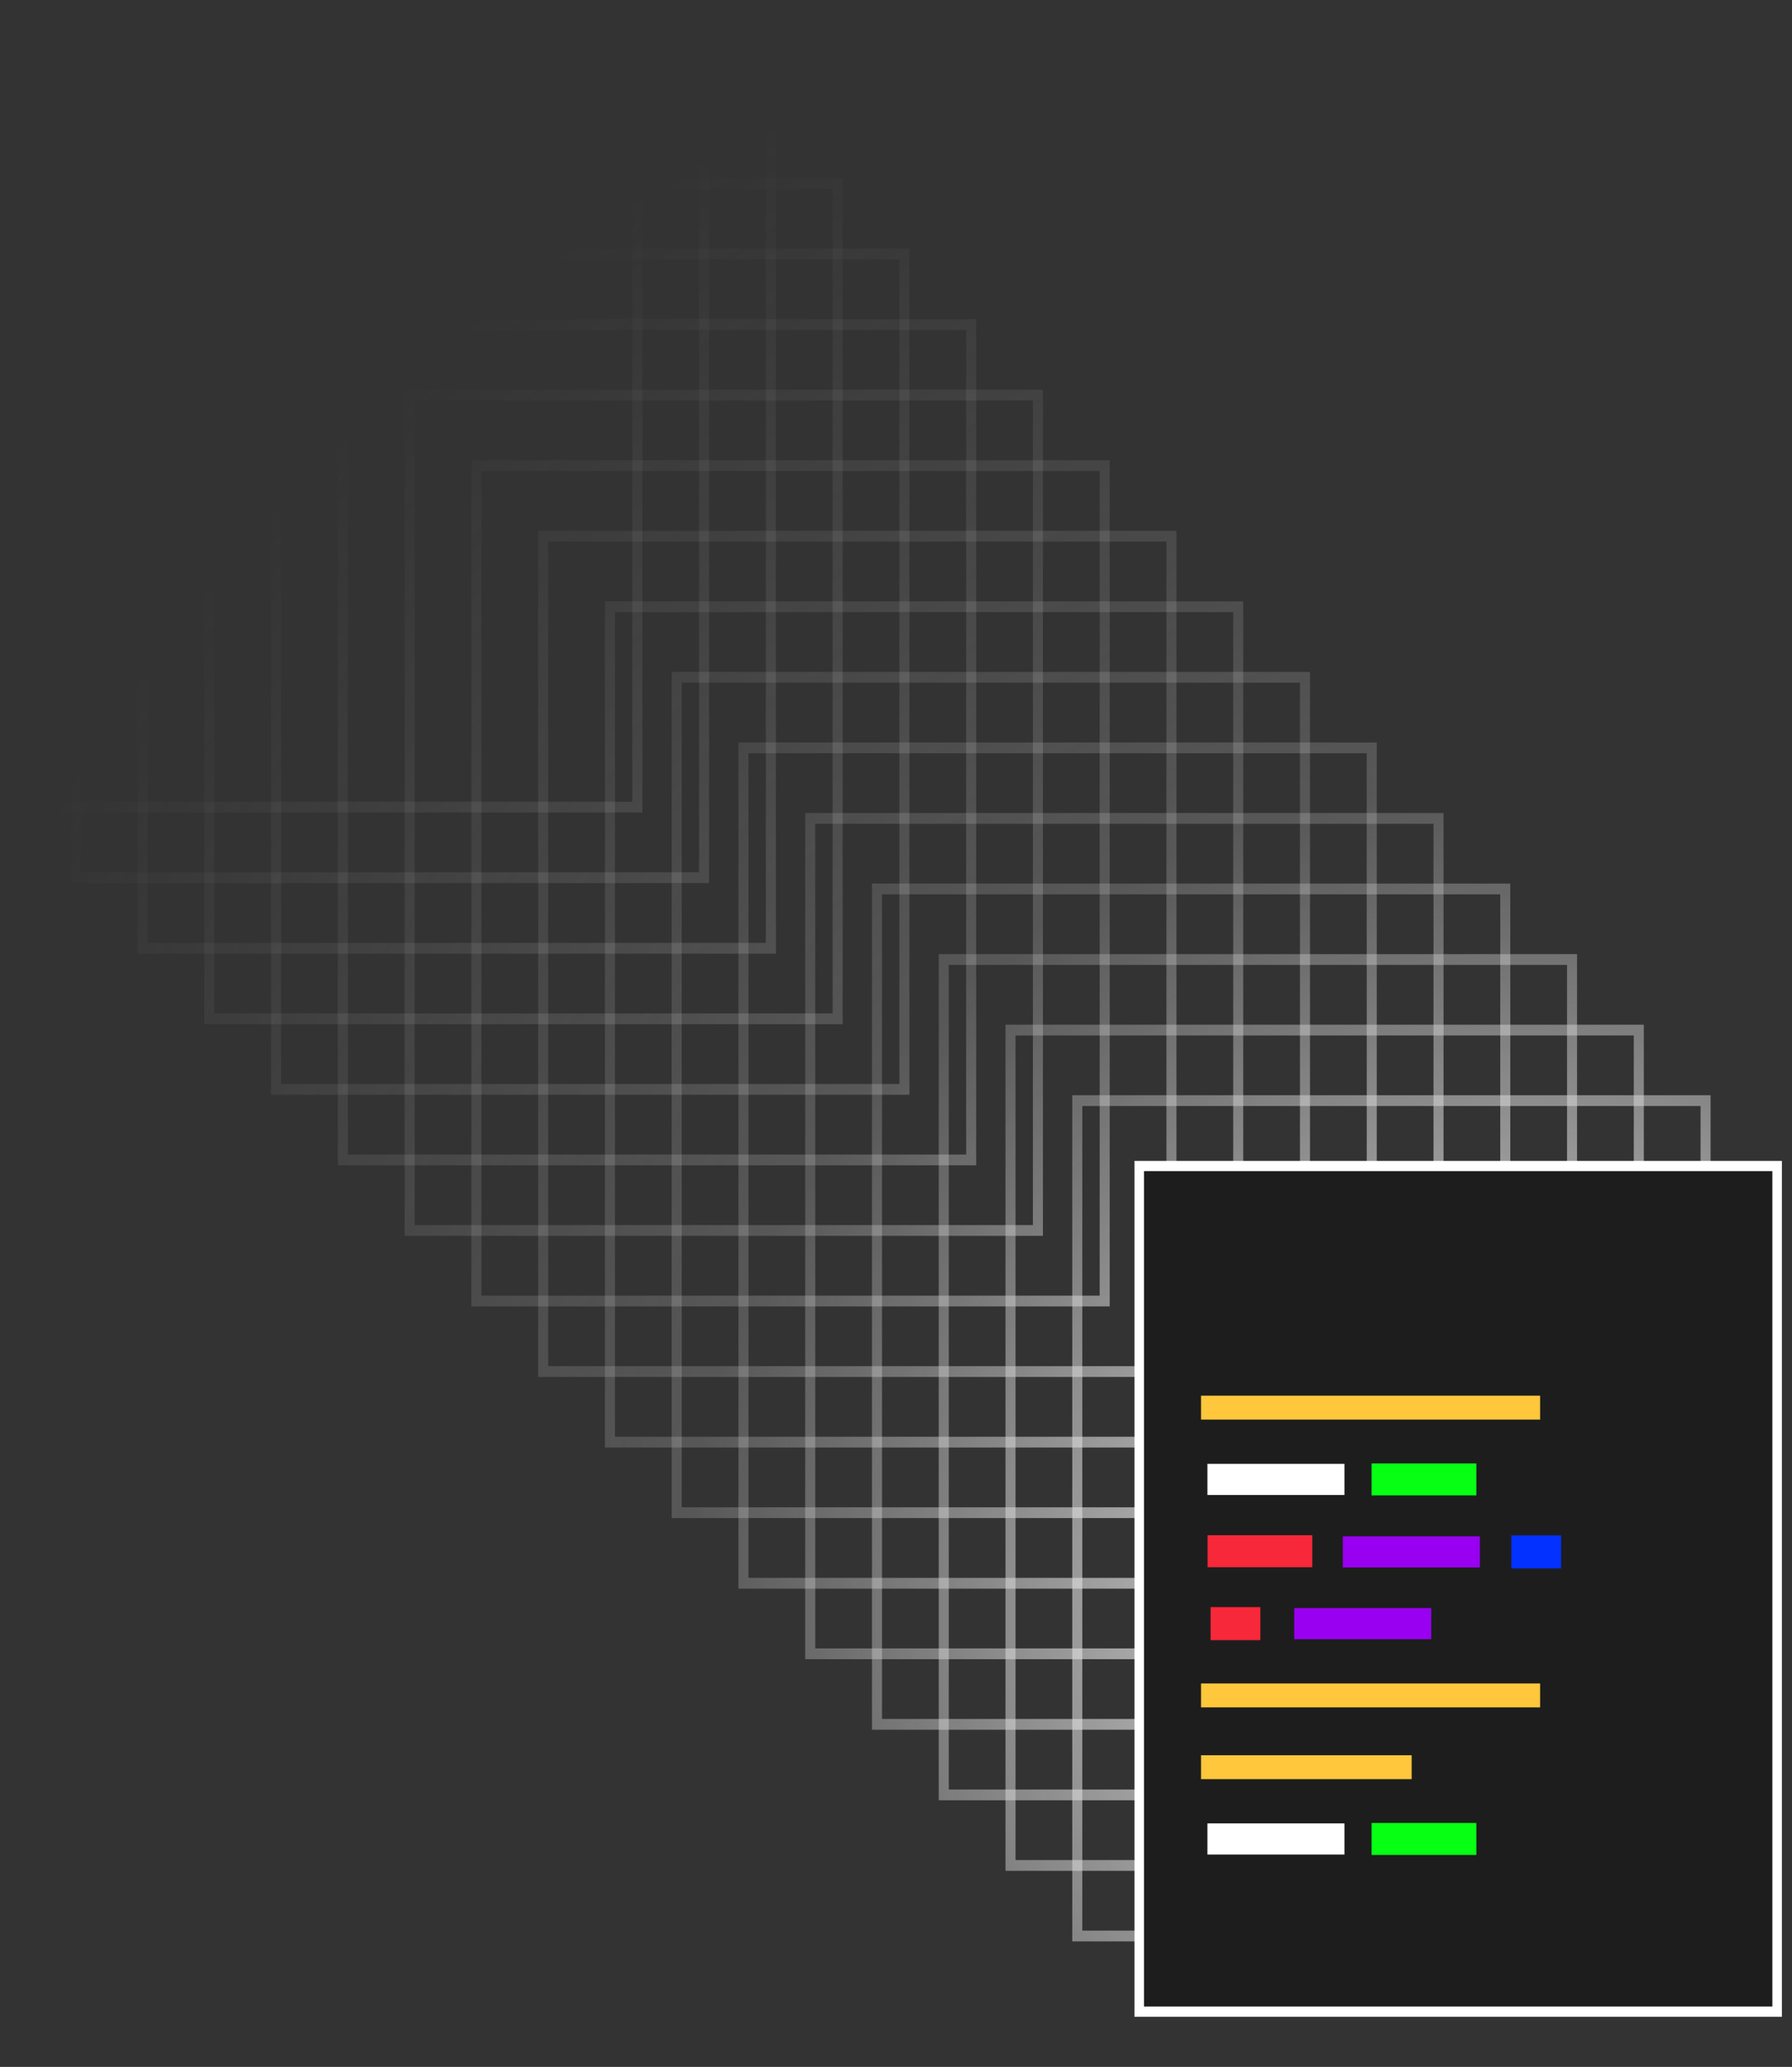<?xml version="1.0" encoding="UTF-8" standalone="no"?>
<!DOCTYPE svg PUBLIC "-//W3C//DTD SVG 1.1//EN" "http://www.w3.org/Graphics/SVG/1.1/DTD/svg11.dtd">
<svg width="100%" height="100%" viewBox="0 0 495 571" version="1.1" xmlns="http://www.w3.org/2000/svg" xmlns:xlink="http://www.w3.org/1999/xlink" xml:space="preserve" style="fill-rule:evenodd;clip-rule:evenodd;stroke-linecap:square;stroke-miterlimit:1.5;">
    <rect x="0" y="0" width="495" height="571" fill="#333333" stroke="none"/>
    <g transform="matrix(1,0,0,1,-2669.65,-5753.84)">
        <g transform="matrix(1,0,0,9.205,2441.07,1383.93)">
            <g transform="matrix(0.959,0,0,0.578,20.74,97.257)">
                <g transform="matrix(0.914,0,0,0.177,62.71,-193.896)">
                    <rect x="508" y="5108" width="198" height="245.068" style="fill:none;stroke:url(#_RadialsmartContracts1);stroke-width:3.16px;"/>
                </g>
                <g transform="matrix(0.914,0,0,0.177,43.479,-197.56)">
                    <rect x="508" y="5108" width="198" height="245.068" style="fill:none;stroke:url(#_RadialsmartContracts2);stroke-width:3.16px;"/>
                </g>
                <g transform="matrix(0.914,0,0,0.177,24.248,-201.223)">
                    <rect x="508" y="5108" width="198" height="245.068" style="fill:none;stroke:url(#_RadialsmartContracts3);stroke-width:3.16px;"/>
                </g>
                <g transform="matrix(0.914,0,0,0.177,5.018,-204.887)">
                    <rect x="508" y="5108" width="198" height="245.068" style="fill:none;stroke:url(#_RadialsmartContracts4);stroke-width:3.16px;"/>
                </g>
                <g transform="matrix(0.914,0,0,0.177,-14.213,-208.55)">
                    <rect x="508" y="5108" width="198" height="245.068" style="fill:none;stroke:url(#_RadialsmartContracts5);stroke-width:3.16px;"/>
                </g>
                <g transform="matrix(0.914,0,0,0.177,-33.444,-212.213)">
                    <rect x="508" y="5108" width="198" height="245.068" style="fill:none;stroke:url(#_RadialsmartContracts6);stroke-width:3.16px;"/>
                </g>
                <g transform="matrix(0.914,0,0,0.177,-52.675,-215.877)">
                    <rect x="508" y="5108" width="198" height="245.068" style="fill:none;stroke:url(#_RadialsmartContracts7);stroke-width:3.16px;"/>
                </g>
                <g transform="matrix(0.914,0,0,0.177,-71.905,-219.54)">
                    <rect x="508" y="5108" width="198" height="245.068" style="fill:none;stroke:url(#_RadialsmartContracts8);stroke-width:3.16px;"/>
                </g>
                <g transform="matrix(0.914,0,0,0.177,-91.136,-223.204)">
                    <rect x="508" y="5108" width="198" height="245.068" style="fill:none;stroke:url(#_RadialsmartContracts9);stroke-width:3.16px;"/>
                </g>
                <g transform="matrix(0.914,0,0,0.177,-110.367,-226.867)">
                    <rect x="508" y="5108" width="198" height="245.068" style="fill:none;stroke:url(#_RadialsmartContracts10);stroke-width:3.16px;"/>
                </g>
                <g transform="matrix(0.914,0,0,0.177,-129.598,-230.531)">
                    <rect x="508" y="5108" width="198" height="245.068" style="fill:none;stroke:url(#_RadialsmartContracts11);stroke-width:3.16px;"/>
                </g>
                <g transform="matrix(0.914,0,0,0.177,-148.828,-234.194)">
                    <rect x="508" y="5108" width="198" height="245.068" style="fill:none;stroke:url(#_RadialsmartContracts12);stroke-width:3.16px;"/>
                </g>
                <g transform="matrix(0.914,0,0,0.177,-168.059,-237.858)">
                    <rect x="508" y="5108" width="198" height="245.068" style="fill:none;stroke:url(#_RadialsmartContracts13);stroke-width:3.16px;"/>
                </g>
                <g transform="matrix(0.914,0,0,0.177,-187.29,-241.521)">
                    <rect x="508" y="5108" width="198" height="245.068" style="fill:none;stroke:url(#_RadialsmartContracts14);stroke-width:3.16px;"/>
                </g>
                <g transform="matrix(0.914,0,0,0.177,-206.521,-245.184)">
                    <rect x="508" y="5108" width="198" height="245.068" style="fill:none;stroke:url(#_RadialsmartContracts15);stroke-width:3.16px;"/>
                </g>
                <g transform="matrix(0.914,0,0,0.177,-225.751,-248.848)">
                    <rect x="508" y="5108" width="198" height="245.068" style="fill:none;stroke:url(#_RadialsmartContracts16);stroke-width:3.16px;"/>
                </g>
                <g transform="matrix(0.914,0,0,0.177,-244.982,-252.511)">
                    <rect x="508" y="5108" width="198" height="245.068" style="fill:none;stroke:url(#_RadialsmartContracts17);stroke-width:3.16px;"/>
                </g>
                <g transform="matrix(0.914,0,0,0.177,81.941,-190.233)">
                    <rect x="508" y="5108" width="198" height="245.068" style="fill:none;stroke:white;stroke-width:6.01px;"/>
                    <rect x="508" y="5108" width="198" height="245.068" style="fill:rgb(29,29,29);"/>
                </g>
                <g transform="matrix(1,0,0,0.975,-8.52651e-14,18.378)">
                    <g transform="matrix(1,0,0,0.191,2.84217e-14,-263.639)">
                        <path d="M566,5181L657,5181" style="fill:none;stroke:rgb(255,199,59);stroke-width:6.67px;"/>
                    </g>
                    <g transform="matrix(1,0,0,0.191,2.84217e-14,-248.314)">
                        <path d="M566,5181L657,5181" style="fill:none;stroke:rgb(255,199,59);stroke-width:6.67px;"/>
                    </g>
                    <g transform="matrix(1,0,0,0.191,1.42109e-13,-244.491)">
                        <path d="M566,5181L620,5181" style="fill:none;stroke:rgb(255,199,59);stroke-width:6.67px;"/>
                    </g>
                    <g transform="matrix(1,0,0,1,0,-0.194)">
                        <g transform="matrix(0.396,0,0,0.191,342.088,-259.622)">
                            <path d="M566,5181L657,5181" style="fill:none;stroke:white;stroke-width:8.68px;"/>
                        </g>
                        <g transform="matrix(0.302,0,0,0.191,442.206,-259.622)">
                            <path d="M566,5181L657,5181" style="fill:none;stroke:rgb(6,255,18);stroke-width:8.92px;"/>
                        </g>
                    </g>
                    <g transform="matrix(1,0,0,1,0,18.953)">
                        <g transform="matrix(0.396,0,0,0.191,342.088,-259.622)">
                            <path d="M566,5181L657,5181" style="fill:none;stroke:white;stroke-width:8.68px;"/>
                        </g>
                        <g transform="matrix(0.302,0,0,0.191,442.206,-259.622)">
                            <path d="M566,5181L657,5181" style="fill:none;stroke:rgb(6,255,18);stroke-width:8.92px;"/>
                        </g>
                    </g>
                    <g transform="matrix(1,0,0,1,0,-0.614)">
                        <g transform="matrix(0.396,0,0,0.191,381.088,-255.344)">
                            <path d="M566,5181L657,5181" style="fill:none;stroke:rgb(153,0,241);stroke-width:8.68px;"/>
                        </g>
                        <g transform="matrix(0.143,0,0,0.191,571.768,-255.344)">
                            <path d="M566,5181L657,5181" style="fill:none;stroke:rgb(3,49,255);stroke-width:9.21px;"/>
                        </g>
                        <g transform="matrix(0.302,0,0,0.191,394.956,-255.379)">
                            <path d="M566,5181L657,5181" style="fill:none;stroke:rgb(247,40,57);stroke-width:8.92px;"/>
                        </g>
                    </g>
                    <g transform="matrix(1,0,0,1,0,0.201)">
                        <g transform="matrix(0.396,0,0,0.191,367.088,-252.337)">
                            <path d="M566,5181L657,5181" style="fill:none;stroke:rgb(153,0,241);stroke-width:8.68px;"/>
                        </g>
                        <g transform="matrix(0.143,0,0,0.191,485.143,-252.337)">
                            <path d="M566,5181L657,5181" style="fill:none;stroke:rgb(247,40,57);stroke-width:9.21px;"/>
                        </g>
                    </g>
                </g>
            </g>
        </g>
    </g>
    <defs>
        <radialGradient id="_RadialsmartContracts1" cx="0" cy="0" r="1" gradientUnits="userSpaceOnUse" gradientTransform="matrix(-357.598,-364.946,392.917,-332.141,650.108,5260.24)"><stop offset="0" style="stop-color:white;stop-opacity:1"/><stop offset="0.5" style="stop-color:rgb(198,198,198);stop-opacity:0.25"/><stop offset="1" style="stop-color:rgb(179,179,179);stop-opacity:0"/></radialGradient>
        <radialGradient id="_RadialsmartContracts2" cx="0" cy="0" r="1" gradientUnits="userSpaceOnUse" gradientTransform="matrix(-357.598,-364.946,392.917,-332.141,671.144,5280.9)"><stop offset="0" style="stop-color:white;stop-opacity:1"/><stop offset="0.5" style="stop-color:rgb(198,198,198);stop-opacity:0.25"/><stop offset="1" style="stop-color:rgb(179,179,179);stop-opacity:0"/></radialGradient>
        <radialGradient id="_RadialsmartContracts3" cx="0" cy="0" r="1" gradientUnits="userSpaceOnUse" gradientTransform="matrix(-357.598,-364.946,392.917,-332.141,692.181,5301.57)"><stop offset="0" style="stop-color:white;stop-opacity:1"/><stop offset="0.5" style="stop-color:rgb(198,198,198);stop-opacity:0.25"/><stop offset="1" style="stop-color:rgb(179,179,179);stop-opacity:0"/></radialGradient>
        <radialGradient id="_RadialsmartContracts4" cx="0" cy="0" r="1" gradientUnits="userSpaceOnUse" gradientTransform="matrix(-357.598,-364.946,392.917,-332.141,713.218,5322.23)"><stop offset="0" style="stop-color:white;stop-opacity:1"/><stop offset="0.5" style="stop-color:rgb(198,198,198);stop-opacity:0.25"/><stop offset="1" style="stop-color:rgb(179,179,179);stop-opacity:0"/></radialGradient>
        <radialGradient id="_RadialsmartContracts5" cx="0" cy="0" r="1" gradientUnits="userSpaceOnUse" gradientTransform="matrix(-357.598,-364.946,392.917,-332.141,734.255,5342.89)"><stop offset="0" style="stop-color:white;stop-opacity:1"/><stop offset="0.5" style="stop-color:rgb(198,198,198);stop-opacity:0.25"/><stop offset="1" style="stop-color:rgb(179,179,179);stop-opacity:0"/></radialGradient>
        <radialGradient id="_RadialsmartContracts6" cx="0" cy="0" r="1" gradientUnits="userSpaceOnUse" gradientTransform="matrix(-357.598,-364.946,392.917,-332.141,755.292,5363.56)"><stop offset="0" style="stop-color:white;stop-opacity:1"/><stop offset="0.5" style="stop-color:rgb(198,198,198);stop-opacity:0.25"/><stop offset="1" style="stop-color:rgb(179,179,179);stop-opacity:0"/></radialGradient>
        <radialGradient id="_RadialsmartContracts7" cx="0" cy="0" r="1" gradientUnits="userSpaceOnUse" gradientTransform="matrix(-357.598,-364.946,392.917,-332.141,776.329,5384.22)"><stop offset="0" style="stop-color:white;stop-opacity:1"/><stop offset="0.5" style="stop-color:rgb(198,198,198);stop-opacity:0.25"/><stop offset="1" style="stop-color:rgb(179,179,179);stop-opacity:0"/></radialGradient>
        <radialGradient id="_RadialsmartContracts8" cx="0" cy="0" r="1" gradientUnits="userSpaceOnUse" gradientTransform="matrix(-357.598,-364.946,392.917,-332.141,797.366,5404.89)"><stop offset="0" style="stop-color:white;stop-opacity:1"/><stop offset="0.5" style="stop-color:rgb(198,198,198);stop-opacity:0.25"/><stop offset="1" style="stop-color:rgb(179,179,179);stop-opacity:0"/></radialGradient>
        <radialGradient id="_RadialsmartContracts9" cx="0" cy="0" r="1" gradientUnits="userSpaceOnUse" gradientTransform="matrix(-357.598,-364.946,392.917,-332.141,818.403,5425.55)"><stop offset="0" style="stop-color:white;stop-opacity:1"/><stop offset="0.5" style="stop-color:rgb(198,198,198);stop-opacity:0.25"/><stop offset="1" style="stop-color:rgb(179,179,179);stop-opacity:0"/></radialGradient>
        <radialGradient id="_RadialsmartContracts10" cx="0" cy="0" r="1" gradientUnits="userSpaceOnUse" gradientTransform="matrix(-357.598,-364.946,392.917,-332.141,839.44,5446.21)"><stop offset="0" style="stop-color:white;stop-opacity:1"/><stop offset="0.5" style="stop-color:rgb(198,198,198);stop-opacity:0.25"/><stop offset="1" style="stop-color:rgb(179,179,179);stop-opacity:0"/></radialGradient>
        <radialGradient id="_RadialsmartContracts11" cx="0" cy="0" r="1" gradientUnits="userSpaceOnUse" gradientTransform="matrix(-357.598,-364.946,392.917,-332.141,860.477,5466.88)"><stop offset="0" style="stop-color:white;stop-opacity:1"/><stop offset="0.5" style="stop-color:rgb(198,198,198);stop-opacity:0.25"/><stop offset="1" style="stop-color:rgb(179,179,179);stop-opacity:0"/></radialGradient>
        <radialGradient id="_RadialsmartContracts12" cx="0" cy="0" r="1" gradientUnits="userSpaceOnUse" gradientTransform="matrix(-357.598,-364.946,392.917,-332.141,881.514,5487.54)"><stop offset="0" style="stop-color:white;stop-opacity:1"/><stop offset="0.5" style="stop-color:rgb(198,198,198);stop-opacity:0.25"/><stop offset="1" style="stop-color:rgb(179,179,179);stop-opacity:0"/></radialGradient>
        <radialGradient id="_RadialsmartContracts13" cx="0" cy="0" r="1" gradientUnits="userSpaceOnUse" gradientTransform="matrix(-357.598,-364.946,392.917,-332.141,902.551,5508.21)"><stop offset="0" style="stop-color:white;stop-opacity:1"/><stop offset="0.5" style="stop-color:rgb(198,198,198);stop-opacity:0.25"/><stop offset="1" style="stop-color:rgb(179,179,179);stop-opacity:0"/></radialGradient>
        <radialGradient id="_RadialsmartContracts14" cx="0" cy="0" r="1" gradientUnits="userSpaceOnUse" gradientTransform="matrix(-357.598,-364.946,392.917,-332.141,923.588,5528.87)"><stop offset="0" style="stop-color:white;stop-opacity:1"/><stop offset="0.5" style="stop-color:rgb(198,198,198);stop-opacity:0.25"/><stop offset="1" style="stop-color:rgb(179,179,179);stop-opacity:0"/></radialGradient>
        <radialGradient id="_RadialsmartContracts15" cx="0" cy="0" r="1" gradientUnits="userSpaceOnUse" gradientTransform="matrix(-357.598,-364.946,392.917,-332.141,944.625,5549.54)"><stop offset="0" style="stop-color:white;stop-opacity:1"/><stop offset="0.5" style="stop-color:rgb(198,198,198);stop-opacity:0.25"/><stop offset="1" style="stop-color:rgb(179,179,179);stop-opacity:0"/></radialGradient>
        <radialGradient id="_RadialsmartContracts16" cx="0" cy="0" r="1" gradientUnits="userSpaceOnUse" gradientTransform="matrix(-357.598,-364.946,392.917,-332.141,965.662,5570.2)"><stop offset="0" style="stop-color:white;stop-opacity:1"/><stop offset="0.5" style="stop-color:rgb(198,198,198);stop-opacity:0.25"/><stop offset="1" style="stop-color:rgb(179,179,179);stop-opacity:0"/></radialGradient>
        <radialGradient id="_RadialsmartContracts17" cx="0" cy="0" r="1" gradientUnits="userSpaceOnUse" gradientTransform="matrix(-357.598,-364.946,392.917,-332.141,986.699,5590.86)"><stop offset="0" style="stop-color:white;stop-opacity:1"/><stop offset="0.5" style="stop-color:rgb(198,198,198);stop-opacity:0.25"/><stop offset="1" style="stop-color:rgb(179,179,179);stop-opacity:0"/></radialGradient>
    </defs>
</svg>
